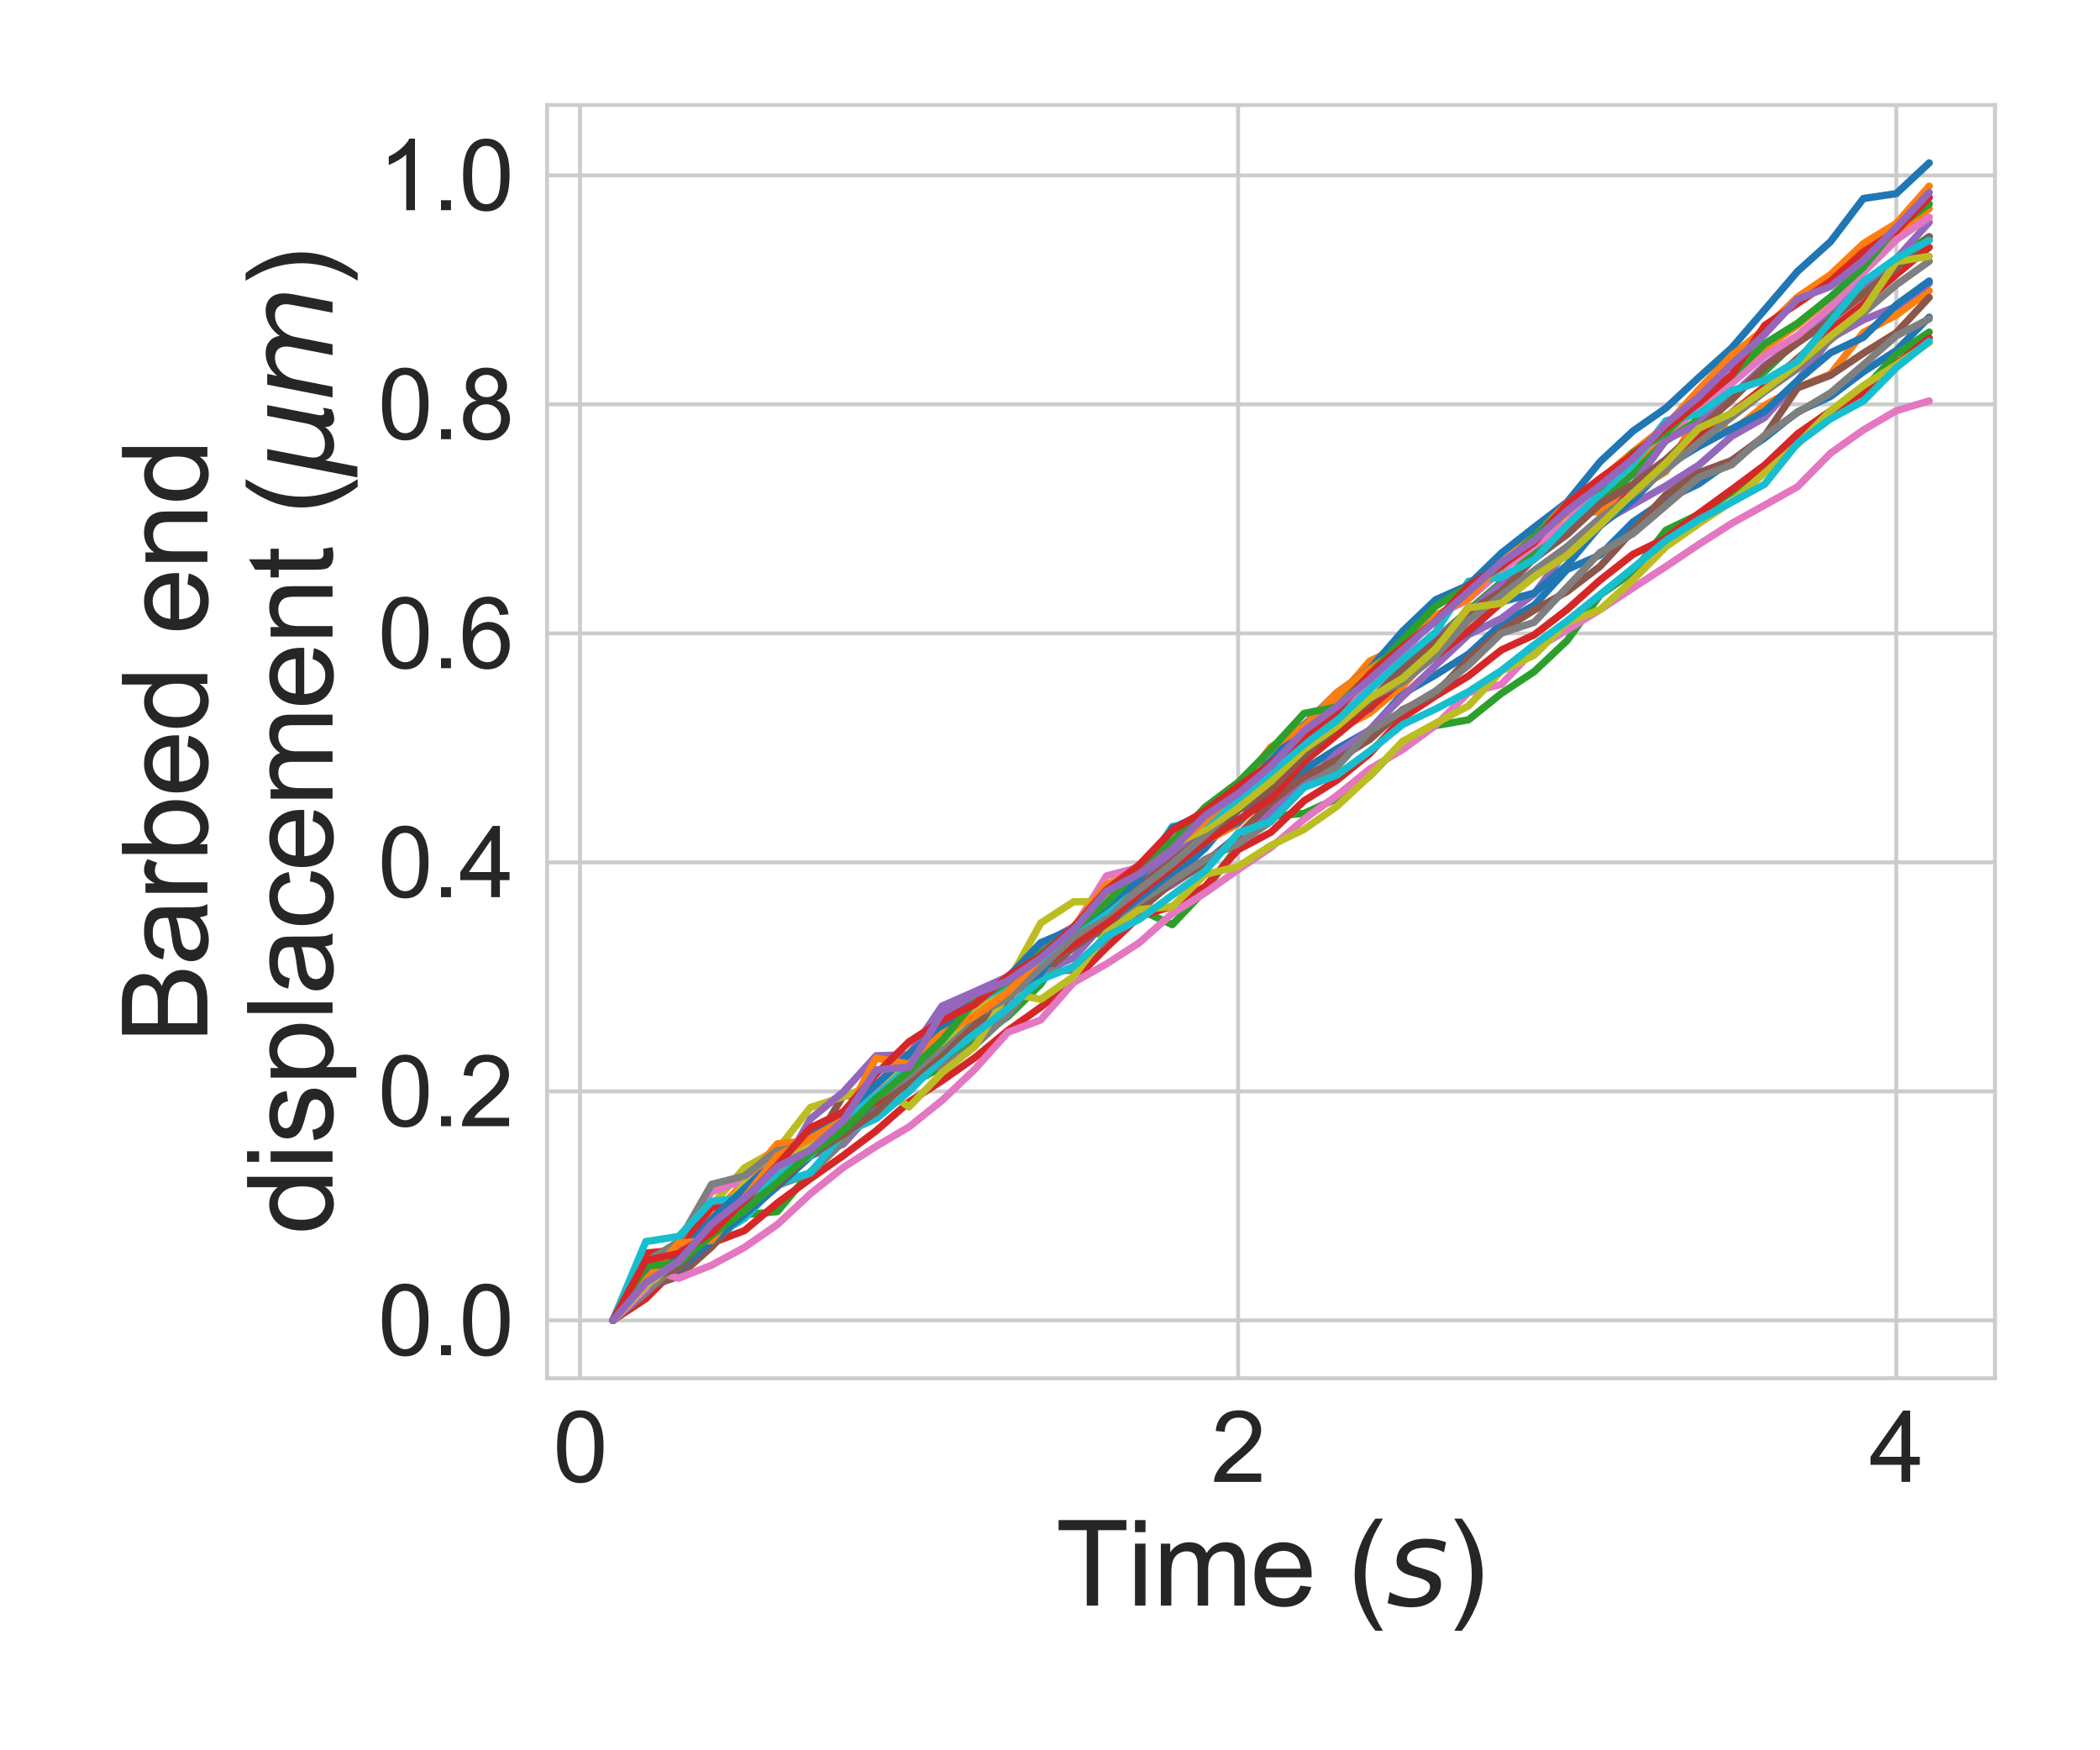 <?xml version="1.0" encoding="utf-8" standalone="no"?>
<!DOCTYPE svg PUBLIC "-//W3C//DTD SVG 1.1//EN"
  "http://www.w3.org/Graphics/SVG/1.1/DTD/svg11.dtd">
<svg xmlns:xlink="http://www.w3.org/1999/xlink" width="432pt" height="360pt" viewBox="0 0 432 360" xmlns="http://www.w3.org/2000/svg" version="1.1">
 <defs>
  <style type="text/css">*{stroke-linejoin: round; stroke-linecap: butt}</style>
 </defs>
 <g id="figure_1">
  <g id="patch_1">
   <path d="M 0 360 
L 432 360 
L 432 0 
L 0 0 
z
" style="fill: #ffffff"/>
  </g>
  <g id="axes_1">
   <g id="patch_2">
    <path d="M 112.538 283.48 
L 410.4 283.48 
L 410.4 21.6 
L 112.538 21.6 
z
" style="fill: #ffffff"/>
   </g>
   <g id="matplotlib.axis_1">
    <g id="xtick_1">
     <g id="line2d_1">
      <path d="M 119.308 283.48 
L 119.308 21.6 
" clip-path="url(#p06df401ff4)" style="fill: none; stroke: #cccccc; stroke-width: 0.8; stroke-linecap: round"/>
     </g>
     <g id="text_1">
      <!-- 0 -->
      <g style="fill: #262626" transform="translate(113.747 304.796) scale(0.2 -0.2)">
       <defs>
        <path id="ArialMT-30" d="M 266 2259 
Q 266 3072 433 3567 
Q 600 4063 929 4331 
Q 1259 4600 1759 4600 
Q 2128 4600 2406 4451 
Q 2684 4303 2865 4023 
Q 3047 3744 3150 3342 
Q 3253 2941 3253 2259 
Q 3253 1453 3087 958 
Q 2922 463 2592 192 
Q 2263 -78 1759 -78 
Q 1097 -78 719 397 
Q 266 969 266 2259 
z
M 844 2259 
Q 844 1131 1108 757 
Q 1372 384 1759 384 
Q 2147 384 2411 759 
Q 2675 1134 2675 2259 
Q 2675 3391 2411 3762 
Q 2147 4134 1753 4134 
Q 1366 4134 1134 3806 
Q 844 3388 844 2259 
z
" transform="scale(0.016)"/>
       </defs>
       <use xlink:href="#ArialMT-30"/>
      </g>
     </g>
    </g>
    <g id="xtick_2">
     <g id="line2d_2">
      <path d="M 254.699 283.48 
L 254.699 21.6 
" clip-path="url(#p06df401ff4)" style="fill: none; stroke: #cccccc; stroke-width: 0.8; stroke-linecap: round"/>
     </g>
     <g id="text_2">
      <!-- 2 -->
      <g style="fill: #262626" transform="translate(249.138 304.796) scale(0.2 -0.2)">
       <defs>
        <path id="ArialMT-32" d="M 3222 541 
L 3222 0 
L 194 0 
Q 188 203 259 391 
Q 375 700 629 1000 
Q 884 1300 1366 1694 
Q 2113 2306 2375 2664 
Q 2638 3022 2638 3341 
Q 2638 3675 2398 3904 
Q 2159 4134 1775 4134 
Q 1369 4134 1125 3890 
Q 881 3647 878 3216 
L 300 3275 
Q 359 3922 746 4261 
Q 1134 4600 1788 4600 
Q 2447 4600 2831 4234 
Q 3216 3869 3216 3328 
Q 3216 3053 3103 2787 
Q 2991 2522 2730 2228 
Q 2469 1934 1863 1422 
Q 1356 997 1212 845 
Q 1069 694 975 541 
L 3222 541 
z
" transform="scale(0.016)"/>
       </defs>
       <use xlink:href="#ArialMT-32"/>
      </g>
     </g>
    </g>
    <g id="xtick_3">
     <g id="line2d_3">
      <path d="M 390.091 283.48 
L 390.091 21.6 
" clip-path="url(#p06df401ff4)" style="fill: none; stroke: #cccccc; stroke-width: 0.8; stroke-linecap: round"/>
     </g>
     <g id="text_3">
      <!-- 4 -->
      <g style="fill: #262626" transform="translate(384.53 304.796) scale(0.2 -0.2)">
       <defs>
        <path id="ArialMT-34" d="M 2069 0 
L 2069 1097 
L 81 1097 
L 81 1613 
L 2172 4581 
L 2631 4581 
L 2631 1613 
L 3250 1613 
L 3250 1097 
L 2631 1097 
L 2631 0 
L 2069 0 
z
M 2069 1613 
L 2069 3678 
L 634 1613 
L 2069 1613 
z
" transform="scale(0.016)"/>
       </defs>
       <use xlink:href="#ArialMT-34"/>
      </g>
     </g>
    </g>
    <g id="text_4">
     <!-- Time ($s$) -->
     <g style="fill: #262626" transform="translate(217.189 330.291) scale(0.24 -0.24)">
      <defs>
       <path id="ArialMT-54" d="M 1659 0 
L 1659 4041 
L 150 4041 
L 150 4581 
L 3781 4581 
L 3781 4041 
L 2266 4041 
L 2266 0 
L 1659 0 
z
" transform="scale(0.016)"/>
       <path id="ArialMT-69" d="M 425 3934 
L 425 4581 
L 988 4581 
L 988 3934 
L 425 3934 
z
M 425 0 
L 425 3319 
L 988 3319 
L 988 0 
L 425 0 
z
" transform="scale(0.016)"/>
       <path id="ArialMT-6d" d="M 422 0 
L 422 3319 
L 925 3319 
L 925 2853 
Q 1081 3097 1340 3245 
Q 1600 3394 1931 3394 
Q 2300 3394 2536 3241 
Q 2772 3088 2869 2813 
Q 3263 3394 3894 3394 
Q 4388 3394 4653 3120 
Q 4919 2847 4919 2278 
L 4919 0 
L 4359 0 
L 4359 2091 
Q 4359 2428 4304 2576 
Q 4250 2725 4106 2815 
Q 3963 2906 3769 2906 
Q 3419 2906 3187 2673 
Q 2956 2441 2956 1928 
L 2956 0 
L 2394 0 
L 2394 2156 
Q 2394 2531 2256 2718 
Q 2119 2906 1806 2906 
Q 1569 2906 1367 2781 
Q 1166 2656 1075 2415 
Q 984 2175 984 1722 
L 984 0 
L 422 0 
z
" transform="scale(0.016)"/>
       <path id="ArialMT-65" d="M 2694 1069 
L 3275 997 
Q 3138 488 2766 206 
Q 2394 -75 1816 -75 
Q 1088 -75 661 373 
Q 234 822 234 1631 
Q 234 2469 665 2931 
Q 1097 3394 1784 3394 
Q 2450 3394 2872 2941 
Q 3294 2488 3294 1666 
Q 3294 1616 3291 1516 
L 816 1516 
Q 847 969 1125 678 
Q 1403 388 1819 388 
Q 2128 388 2347 550 
Q 2566 713 2694 1069 
z
M 847 1978 
L 2700 1978 
Q 2663 2397 2488 2606 
Q 2219 2931 1791 2931 
Q 1403 2931 1139 2672 
Q 875 2413 847 1978 
z
" transform="scale(0.016)"/>
       <path id="ArialMT-20" transform="scale(0.016)"/>
       <path id="ArialMT-28" d="M 1497 -1347 
Q 1031 -759 709 28 
Q 388 816 388 1659 
Q 388 2403 628 3084 
Q 909 3875 1497 4659 
L 1900 4659 
Q 1522 4009 1400 3731 
Q 1209 3300 1100 2831 
Q 966 2247 966 1656 
Q 966 153 1900 -1347 
L 1497 -1347 
z
" transform="scale(0.016)"/>
       <path id="DejaVuSans-Oblique-73" d="M 3200 3397 
L 3091 2853 
Q 2863 2978 2609 3040 
Q 2356 3103 2088 3103 
Q 1634 3103 1373 2948 
Q 1113 2794 1113 2528 
Q 1113 2219 1719 2053 
Q 1766 2041 1788 2034 
L 1972 1978 
Q 2547 1819 2739 1644 
Q 2931 1469 2931 1166 
Q 2931 609 2489 259 
Q 2047 -91 1331 -91 
Q 1053 -91 747 -37 
Q 441 16 72 128 
L 184 722 
Q 500 559 806 475 
Q 1113 391 1394 391 
Q 1816 391 2080 572 
Q 2344 753 2344 1031 
Q 2344 1331 1650 1516 
L 1591 1531 
L 1394 1581 
Q 956 1697 753 1886 
Q 550 2075 550 2369 
Q 550 2928 970 3256 
Q 1391 3584 2113 3584 
Q 2397 3584 2667 3537 
Q 2938 3491 3200 3397 
z
" transform="scale(0.016)"/>
       <path id="ArialMT-29" d="M 791 -1347 
L 388 -1347 
Q 1322 153 1322 1656 
Q 1322 2244 1188 2822 
Q 1081 3291 891 3722 
Q 769 4003 388 4659 
L 791 4659 
Q 1378 3875 1659 3084 
Q 1900 2403 1900 1659 
Q 1900 816 1576 28 
Q 1253 -759 791 -1347 
z
" transform="scale(0.016)"/>
      </defs>
      <use xlink:href="#ArialMT-54" transform="translate(0 0.203)"/>
      <use xlink:href="#ArialMT-69" transform="translate(61.084 0.203)"/>
      <use xlink:href="#ArialMT-6d" transform="translate(83.301 0.203)"/>
      <use xlink:href="#ArialMT-65" transform="translate(166.602 0.203)"/>
      <use xlink:href="#ArialMT-20" transform="translate(222.217 0.203)"/>
      <use xlink:href="#ArialMT-28" transform="translate(250 0.203)"/>
      <use xlink:href="#DejaVuSans-Oblique-73" transform="translate(283.301 0.203)"/>
      <use xlink:href="#ArialMT-29" transform="translate(335.4 0.203)"/>
     </g>
    </g>
   </g>
   <g id="matplotlib.axis_2">
    <g id="ytick_1">
     <g id="line2d_4">
      <path d="M 112.538 271.576 
L 410.4 271.576 
" clip-path="url(#p06df401ff4)" style="fill: none; stroke: #cccccc; stroke-width: 0.8; stroke-linecap: round"/>
     </g>
     <g id="text_5">
      <!-- 0.0 -->
      <g style="fill: #262626" transform="translate(77.738 278.734) scale(0.2 -0.2)">
       <defs>
        <path id="ArialMT-2e" d="M 581 0 
L 581 641 
L 1222 641 
L 1222 0 
L 581 0 
z
" transform="scale(0.016)"/>
       </defs>
       <use xlink:href="#ArialMT-30"/>
       <use xlink:href="#ArialMT-2e" x="55.615"/>
       <use xlink:href="#ArialMT-30" x="83.398"/>
      </g>
     </g>
    </g>
    <g id="ytick_2">
     <g id="line2d_5">
      <path d="M 112.538 224.476 
L 410.4 224.476 
" clip-path="url(#p06df401ff4)" style="fill: none; stroke: #cccccc; stroke-width: 0.8; stroke-linecap: round"/>
     </g>
     <g id="text_6">
      <!-- 0.2 -->
      <g style="fill: #262626" transform="translate(77.738 231.634) scale(0.2 -0.2)">
       <use xlink:href="#ArialMT-30"/>
       <use xlink:href="#ArialMT-2e" x="55.615"/>
       <use xlink:href="#ArialMT-32" x="83.398"/>
      </g>
     </g>
    </g>
    <g id="ytick_3">
     <g id="line2d_6">
      <path d="M 112.538 177.375 
L 410.4 177.375 
" clip-path="url(#p06df401ff4)" style="fill: none; stroke: #cccccc; stroke-width: 0.8; stroke-linecap: round"/>
     </g>
     <g id="text_7">
      <!-- 0.4 -->
      <g style="fill: #262626" transform="translate(77.738 184.533) scale(0.2 -0.2)">
       <use xlink:href="#ArialMT-30"/>
       <use xlink:href="#ArialMT-2e" x="55.615"/>
       <use xlink:href="#ArialMT-34" x="83.398"/>
      </g>
     </g>
    </g>
    <g id="ytick_4">
     <g id="line2d_7">
      <path d="M 112.538 130.275 
L 410.4 130.275 
" clip-path="url(#p06df401ff4)" style="fill: none; stroke: #cccccc; stroke-width: 0.8; stroke-linecap: round"/>
     </g>
     <g id="text_8">
      <!-- 0.6 -->
      <g style="fill: #262626" transform="translate(77.738 137.433) scale(0.2 -0.2)">
       <defs>
        <path id="ArialMT-36" d="M 3184 3459 
L 2625 3416 
Q 2550 3747 2413 3897 
Q 2184 4138 1850 4138 
Q 1581 4138 1378 3988 
Q 1113 3794 959 3422 
Q 806 3050 800 2363 
Q 1003 2672 1297 2822 
Q 1591 2972 1913 2972 
Q 2475 2972 2870 2558 
Q 3266 2144 3266 1488 
Q 3266 1056 3080 686 
Q 2894 316 2569 119 
Q 2244 -78 1831 -78 
Q 1128 -78 684 439 
Q 241 956 241 2144 
Q 241 3472 731 4075 
Q 1159 4600 1884 4600 
Q 2425 4600 2770 4297 
Q 3116 3994 3184 3459 
z
M 888 1484 
Q 888 1194 1011 928 
Q 1134 663 1356 523 
Q 1578 384 1822 384 
Q 2178 384 2434 671 
Q 2691 959 2691 1453 
Q 2691 1928 2437 2201 
Q 2184 2475 1800 2475 
Q 1419 2475 1153 2201 
Q 888 1928 888 1484 
z
" transform="scale(0.016)"/>
       </defs>
       <use xlink:href="#ArialMT-30"/>
       <use xlink:href="#ArialMT-2e" x="55.615"/>
       <use xlink:href="#ArialMT-36" x="83.398"/>
      </g>
     </g>
    </g>
    <g id="ytick_5">
     <g id="line2d_8">
      <path d="M 112.538 83.174 
L 410.4 83.174 
" clip-path="url(#p06df401ff4)" style="fill: none; stroke: #cccccc; stroke-width: 0.8; stroke-linecap: round"/>
     </g>
     <g id="text_9">
      <!-- 0.8 -->
      <g style="fill: #262626" transform="translate(77.738 90.332) scale(0.2 -0.2)">
       <defs>
        <path id="ArialMT-38" d="M 1131 2484 
Q 781 2613 612 2850 
Q 444 3088 444 3419 
Q 444 3919 803 4259 
Q 1163 4600 1759 4600 
Q 2359 4600 2725 4251 
Q 3091 3903 3091 3403 
Q 3091 3084 2923 2848 
Q 2756 2613 2416 2484 
Q 2838 2347 3058 2040 
Q 3278 1734 3278 1309 
Q 3278 722 2862 322 
Q 2447 -78 1769 -78 
Q 1091 -78 675 323 
Q 259 725 259 1325 
Q 259 1772 486 2073 
Q 713 2375 1131 2484 
z
M 1019 3438 
Q 1019 3113 1228 2906 
Q 1438 2700 1772 2700 
Q 2097 2700 2305 2904 
Q 2513 3109 2513 3406 
Q 2513 3716 2298 3927 
Q 2084 4138 1766 4138 
Q 1444 4138 1231 3931 
Q 1019 3725 1019 3438 
z
M 838 1322 
Q 838 1081 952 856 
Q 1066 631 1291 507 
Q 1516 384 1775 384 
Q 2178 384 2440 643 
Q 2703 903 2703 1303 
Q 2703 1709 2433 1975 
Q 2163 2241 1756 2241 
Q 1359 2241 1098 1978 
Q 838 1716 838 1322 
z
" transform="scale(0.016)"/>
       </defs>
       <use xlink:href="#ArialMT-30"/>
       <use xlink:href="#ArialMT-2e" x="55.615"/>
       <use xlink:href="#ArialMT-38" x="83.398"/>
      </g>
     </g>
    </g>
    <g id="ytick_6">
     <g id="line2d_9">
      <path d="M 112.538 36.074 
L 410.4 36.074 
" clip-path="url(#p06df401ff4)" style="fill: none; stroke: #cccccc; stroke-width: 0.8; stroke-linecap: round"/>
     </g>
     <g id="text_10">
      <!-- 1.0 -->
      <g style="fill: #262626" transform="translate(77.738 43.232) scale(0.2 -0.2)">
       <defs>
        <path id="ArialMT-31" d="M 2384 0 
L 1822 0 
L 1822 3584 
Q 1619 3391 1289 3197 
Q 959 3003 697 2906 
L 697 3450 
Q 1169 3672 1522 3987 
Q 1875 4303 2022 4600 
L 2384 4600 
L 2384 0 
z
" transform="scale(0.016)"/>
       </defs>
       <use xlink:href="#ArialMT-31"/>
       <use xlink:href="#ArialMT-2e" x="55.615"/>
       <use xlink:href="#ArialMT-30" x="83.398"/>
      </g>
     </g>
    </g>
    <g id="text_11">
     <!-- Barbed end -->
     <g style="fill: #262626" transform="translate(42.664 214.586) rotate(-90) scale(0.24 -0.24)">
      <defs>
       <path id="ArialMT-42" d="M 469 0 
L 469 4581 
L 2188 4581 
Q 2713 4581 3030 4442 
Q 3347 4303 3526 4014 
Q 3706 3725 3706 3409 
Q 3706 3116 3547 2856 
Q 3388 2597 3066 2438 
Q 3481 2316 3704 2022 
Q 3928 1728 3928 1328 
Q 3928 1006 3792 729 
Q 3656 453 3456 303 
Q 3256 153 2954 76 
Q 2653 0 2216 0 
L 469 0 
z
M 1075 2656 
L 2066 2656 
Q 2469 2656 2644 2709 
Q 2875 2778 2992 2937 
Q 3109 3097 3109 3338 
Q 3109 3566 3000 3739 
Q 2891 3913 2687 3977 
Q 2484 4041 1991 4041 
L 1075 4041 
L 1075 2656 
z
M 1075 541 
L 2216 541 
Q 2509 541 2628 563 
Q 2838 600 2978 687 
Q 3119 775 3209 942 
Q 3300 1109 3300 1328 
Q 3300 1584 3169 1773 
Q 3038 1963 2805 2039 
Q 2572 2116 2134 2116 
L 1075 2116 
L 1075 541 
z
" transform="scale(0.016)"/>
       <path id="ArialMT-61" d="M 2588 409 
Q 2275 144 1986 34 
Q 1697 -75 1366 -75 
Q 819 -75 525 192 
Q 231 459 231 875 
Q 231 1119 342 1320 
Q 453 1522 633 1644 
Q 813 1766 1038 1828 
Q 1203 1872 1538 1913 
Q 2219 1994 2541 2106 
Q 2544 2222 2544 2253 
Q 2544 2597 2384 2738 
Q 2169 2928 1744 2928 
Q 1347 2928 1158 2789 
Q 969 2650 878 2297 
L 328 2372 
Q 403 2725 575 2942 
Q 747 3159 1072 3276 
Q 1397 3394 1825 3394 
Q 2250 3394 2515 3294 
Q 2781 3194 2906 3042 
Q 3031 2891 3081 2659 
Q 3109 2516 3109 2141 
L 3109 1391 
Q 3109 606 3145 398 
Q 3181 191 3288 0 
L 2700 0 
Q 2613 175 2588 409 
z
M 2541 1666 
Q 2234 1541 1622 1453 
Q 1275 1403 1131 1340 
Q 988 1278 909 1158 
Q 831 1038 831 891 
Q 831 666 1001 516 
Q 1172 366 1500 366 
Q 1825 366 2078 508 
Q 2331 650 2450 897 
Q 2541 1088 2541 1459 
L 2541 1666 
z
" transform="scale(0.016)"/>
       <path id="ArialMT-72" d="M 416 0 
L 416 3319 
L 922 3319 
L 922 2816 
Q 1116 3169 1280 3281 
Q 1444 3394 1641 3394 
Q 1925 3394 2219 3213 
L 2025 2691 
Q 1819 2813 1613 2813 
Q 1428 2813 1281 2702 
Q 1134 2591 1072 2394 
Q 978 2094 978 1738 
L 978 0 
L 416 0 
z
" transform="scale(0.016)"/>
       <path id="ArialMT-62" d="M 941 0 
L 419 0 
L 419 4581 
L 981 4581 
L 981 2947 
Q 1338 3394 1891 3394 
Q 2197 3394 2470 3270 
Q 2744 3147 2920 2923 
Q 3097 2700 3197 2384 
Q 3297 2069 3297 1709 
Q 3297 856 2875 390 
Q 2453 -75 1863 -75 
Q 1275 -75 941 416 
L 941 0 
z
M 934 1684 
Q 934 1088 1097 822 
Q 1363 388 1816 388 
Q 2184 388 2453 708 
Q 2722 1028 2722 1663 
Q 2722 2313 2464 2622 
Q 2206 2931 1841 2931 
Q 1472 2931 1203 2611 
Q 934 2291 934 1684 
z
" transform="scale(0.016)"/>
       <path id="ArialMT-64" d="M 2575 0 
L 2575 419 
Q 2259 -75 1647 -75 
Q 1250 -75 917 144 
Q 584 363 401 755 
Q 219 1147 219 1656 
Q 219 2153 384 2558 
Q 550 2963 881 3178 
Q 1213 3394 1622 3394 
Q 1922 3394 2156 3267 
Q 2391 3141 2538 2938 
L 2538 4581 
L 3097 4581 
L 3097 0 
L 2575 0 
z
M 797 1656 
Q 797 1019 1065 703 
Q 1334 388 1700 388 
Q 2069 388 2326 689 
Q 2584 991 2584 1609 
Q 2584 2291 2321 2609 
Q 2059 2928 1675 2928 
Q 1300 2928 1048 2622 
Q 797 2316 797 1656 
z
" transform="scale(0.016)"/>
       <path id="ArialMT-6e" d="M 422 0 
L 422 3319 
L 928 3319 
L 928 2847 
Q 1294 3394 1984 3394 
Q 2284 3394 2536 3286 
Q 2788 3178 2913 3003 
Q 3038 2828 3088 2588 
Q 3119 2431 3119 2041 
L 3119 0 
L 2556 0 
L 2556 2019 
Q 2556 2363 2490 2533 
Q 2425 2703 2258 2804 
Q 2091 2906 1866 2906 
Q 1506 2906 1245 2678 
Q 984 2450 984 1813 
L 984 0 
L 422 0 
z
" transform="scale(0.016)"/>
      </defs>
      <use xlink:href="#ArialMT-42"/>
      <use xlink:href="#ArialMT-61" x="66.699"/>
      <use xlink:href="#ArialMT-72" x="122.314"/>
      <use xlink:href="#ArialMT-62" x="155.615"/>
      <use xlink:href="#ArialMT-65" x="211.23"/>
      <use xlink:href="#ArialMT-64" x="266.846"/>
      <use xlink:href="#ArialMT-20" x="322.461"/>
      <use xlink:href="#ArialMT-65" x="350.244"/>
      <use xlink:href="#ArialMT-6e" x="405.859"/>
      <use xlink:href="#ArialMT-64" x="461.475"/>
     </g>
     <!-- displacement ($\mu m$) -->
     <g style="fill: #262626" transform="translate(68.458 253.94) rotate(-90) scale(0.24 -0.24)">
      <defs>
       <path id="ArialMT-73" d="M 197 991 
L 753 1078 
Q 800 744 1014 566 
Q 1228 388 1613 388 
Q 2000 388 2187 545 
Q 2375 703 2375 916 
Q 2375 1106 2209 1216 
Q 2094 1291 1634 1406 
Q 1016 1563 777 1677 
Q 538 1791 414 1992 
Q 291 2194 291 2438 
Q 291 2659 392 2848 
Q 494 3038 669 3163 
Q 800 3259 1026 3326 
Q 1253 3394 1513 3394 
Q 1903 3394 2198 3281 
Q 2494 3169 2634 2976 
Q 2775 2784 2828 2463 
L 2278 2388 
Q 2241 2644 2061 2787 
Q 1881 2931 1553 2931 
Q 1166 2931 1000 2803 
Q 834 2675 834 2503 
Q 834 2394 903 2306 
Q 972 2216 1119 2156 
Q 1203 2125 1616 2013 
Q 2213 1853 2448 1751 
Q 2684 1650 2818 1456 
Q 2953 1263 2953 975 
Q 2953 694 2789 445 
Q 2625 197 2315 61 
Q 2006 -75 1616 -75 
Q 969 -75 630 194 
Q 291 463 197 991 
z
" transform="scale(0.016)"/>
       <path id="ArialMT-70" d="M 422 -1272 
L 422 3319 
L 934 3319 
L 934 2888 
Q 1116 3141 1344 3267 
Q 1572 3394 1897 3394 
Q 2322 3394 2647 3175 
Q 2972 2956 3137 2557 
Q 3303 2159 3303 1684 
Q 3303 1175 3120 767 
Q 2938 359 2589 142 
Q 2241 -75 1856 -75 
Q 1575 -75 1351 44 
Q 1128 163 984 344 
L 984 -1272 
L 422 -1272 
z
M 931 1641 
Q 931 1000 1190 694 
Q 1450 388 1819 388 
Q 2194 388 2461 705 
Q 2728 1022 2728 1688 
Q 2728 2322 2467 2637 
Q 2206 2953 1844 2953 
Q 1484 2953 1207 2617 
Q 931 2281 931 1641 
z
" transform="scale(0.016)"/>
       <path id="ArialMT-6c" d="M 409 0 
L 409 4581 
L 972 4581 
L 972 0 
L 409 0 
z
" transform="scale(0.016)"/>
       <path id="ArialMT-63" d="M 2588 1216 
L 3141 1144 
Q 3050 572 2676 248 
Q 2303 -75 1759 -75 
Q 1078 -75 664 370 
Q 250 816 250 1647 
Q 250 2184 428 2587 
Q 606 2991 970 3192 
Q 1334 3394 1763 3394 
Q 2303 3394 2647 3120 
Q 2991 2847 3088 2344 
L 2541 2259 
Q 2463 2594 2264 2762 
Q 2066 2931 1784 2931 
Q 1359 2931 1093 2626 
Q 828 2322 828 1663 
Q 828 994 1084 691 
Q 1341 388 1753 388 
Q 2084 388 2306 591 
Q 2528 794 2588 1216 
z
" transform="scale(0.016)"/>
       <path id="ArialMT-74" d="M 1650 503 
L 1731 6 
Q 1494 -44 1306 -44 
Q 1000 -44 831 53 
Q 663 150 594 308 
Q 525 466 525 972 
L 525 2881 
L 113 2881 
L 113 3319 
L 525 3319 
L 525 4141 
L 1084 4478 
L 1084 3319 
L 1650 3319 
L 1650 2881 
L 1084 2881 
L 1084 941 
Q 1084 700 1114 631 
Q 1144 563 1211 522 
Q 1278 481 1403 481 
Q 1497 481 1650 503 
z
" transform="scale(0.016)"/>
       <path id="DejaVuSans-Oblique-3bc" d="M -84 -1331 
L 856 3500 
L 1434 3500 
L 1009 1322 
Q 997 1256 987 1175 
Q 978 1094 978 1013 
Q 978 722 1161 565 
Q 1344 409 1684 409 
Q 2147 409 2431 671 
Q 2716 934 2816 1459 
L 3213 3500 
L 3788 3500 
L 3266 809 
Q 3253 750 3248 706 
Q 3244 663 3244 628 
Q 3244 531 3283 486 
Q 3322 441 3406 441 
Q 3438 441 3492 456 
Q 3547 472 3647 513 
L 3559 50 
Q 3422 -19 3297 -55 
Q 3172 -91 3053 -91 
Q 2847 -91 2730 40 
Q 2613 172 2613 403 
Q 2438 153 2195 31 
Q 1953 -91 1625 -91 
Q 1334 -91 1117 43 
Q 900 178 831 397 
L 494 -1331 
L -84 -1331 
z
" transform="scale(0.016)"/>
       <path id="DejaVuSans-Oblique-6d" d="M 5747 2113 
L 5338 0 
L 4763 0 
L 5166 2094 
Q 5191 2228 5203 2325 
Q 5216 2422 5216 2491 
Q 5216 2772 5059 2928 
Q 4903 3084 4622 3084 
Q 4203 3084 3875 2770 
Q 3547 2456 3450 1953 
L 3066 0 
L 2491 0 
L 2900 2094 
Q 2925 2209 2937 2307 
Q 2950 2406 2950 2484 
Q 2950 2769 2794 2926 
Q 2638 3084 2363 3084 
Q 1938 3084 1609 2770 
Q 1281 2456 1184 1953 
L 800 0 
L 225 0 
L 909 3500 
L 1484 3500 
L 1375 2956 
Q 1609 3263 1923 3423 
Q 2238 3584 2597 3584 
Q 2978 3584 3223 3384 
Q 3469 3184 3519 2828 
Q 3781 3197 4126 3390 
Q 4472 3584 4856 3584 
Q 5306 3584 5551 3325 
Q 5797 3066 5797 2591 
Q 5797 2488 5784 2364 
Q 5772 2241 5747 2113 
z
" transform="scale(0.016)"/>
      </defs>
      <use xlink:href="#ArialMT-64" transform="translate(0 0.203)"/>
      <use xlink:href="#ArialMT-69" transform="translate(55.615 0.203)"/>
      <use xlink:href="#ArialMT-73" transform="translate(77.832 0.203)"/>
      <use xlink:href="#ArialMT-70" transform="translate(127.832 0.203)"/>
      <use xlink:href="#ArialMT-6c" transform="translate(183.447 0.203)"/>
      <use xlink:href="#ArialMT-61" transform="translate(205.664 0.203)"/>
      <use xlink:href="#ArialMT-63" transform="translate(261.279 0.203)"/>
      <use xlink:href="#ArialMT-65" transform="translate(311.279 0.203)"/>
      <use xlink:href="#ArialMT-6d" transform="translate(366.895 0.203)"/>
      <use xlink:href="#ArialMT-65" transform="translate(450.195 0.203)"/>
      <use xlink:href="#ArialMT-6e" transform="translate(505.811 0.203)"/>
      <use xlink:href="#ArialMT-74" transform="translate(561.426 0.203)"/>
      <use xlink:href="#ArialMT-20" transform="translate(589.209 0.203)"/>
      <use xlink:href="#ArialMT-28" transform="translate(616.992 0.203)"/>
      <use xlink:href="#DejaVuSans-Oblique-3bc" transform="translate(650.293 0.203)"/>
      <use xlink:href="#DejaVuSans-Oblique-6d" transform="translate(713.916 0.203)"/>
      <use xlink:href="#ArialMT-29" transform="translate(811.328 0.203)"/>
     </g>
    </g>
   </g>
   <g id="line2d_10">
    <path d="M 126.077 271.576 
L 132.847 265.872 
L 139.616 258.705 
L 146.386 253.723 
L 153.156 250.191 
L 159.925 242.087 
L 166.695 237.285 
L 173.464 232.014 
L 180.234 223.494 
L 187.004 220.804 
L 193.773 215.231 
L 200.543 209.804 
L 207.312 201.503 
L 214.082 199.853 
L 220.851 194.33 
L 227.621 189.037 
L 234.391 187.605 
L 241.16 180.56 
L 247.93 174.439 
L 254.699 166.566 
L 261.469 163.125 
L 268.239 158.29 
L 275.008 154.034 
L 281.778 150.183 
L 288.547 142.713 
L 295.317 138.809 
L 302.087 134.553 
L 308.856 128.307 
L 315.626 124.468 
L 322.395 117.108 
L 329.165 114.156 
L 335.935 107.356 
L 342.704 102.781 
L 349.474 99.504 
L 356.243 94.716 
L 363.013 90.082 
L 369.782 84.71 
L 376.552 81.548 
L 383.322 76.469 
L 390.091 72.098 
L 396.861 65.241 
" clip-path="url(#p06df401ff4)" style="fill: none; stroke: #1f77b4; stroke-width: 1.5; stroke-linecap: round"/>
   </g>
   <g id="line2d_11">
    <path d="M 126.077 271.576 
L 132.847 262.872 
L 139.616 259.368 
L 146.386 253.835 
L 153.156 248.447 
L 159.925 240.68 
L 166.695 234.023 
L 173.464 231.095 
L 180.234 223.572 
L 187.004 216.567 
L 193.773 210.135 
L 200.543 207.882 
L 207.312 201.91 
L 214.082 197.492 
L 220.851 191.128 
L 227.621 186.621 
L 234.391 180.384 
L 241.16 176.137 
L 247.93 173.089 
L 254.699 169.443 
L 261.469 162.911 
L 268.239 154.385 
L 275.008 150.244 
L 281.778 146.641 
L 288.547 141.052 
L 295.317 133.874 
L 302.087 124.827 
L 308.856 123.585 
L 315.626 111.816 
L 322.395 105.384 
L 329.165 105.298 
L 335.935 101.064 
L 342.704 96.985 
L 349.474 85.11 
L 356.243 88.849 
L 363.013 83.362 
L 369.782 79.702 
L 376.552 76.965 
L 383.322 68.368 
L 390.091 64.799 
L 396.861 59.827 
" clip-path="url(#p06df401ff4)" style="fill: none; stroke: #ff7f0e; stroke-width: 1.5; stroke-linecap: round"/>
   </g>
   <g id="line2d_12">
    <path d="M 126.077 271.576 
L 132.847 262.115 
L 139.616 261.955 
L 146.386 255.47 
L 153.156 249.856 
L 159.925 249.199 
L 166.695 241.083 
L 173.464 234.136 
L 180.234 228.584 
L 187.004 223.137 
L 193.773 219.445 
L 200.543 213.801 
L 207.312 209.102 
L 214.082 202.45 
L 220.851 192.431 
L 227.621 191.869 
L 234.391 187.101 
L 241.16 190.183 
L 247.93 183.051 
L 254.699 174.037 
L 261.469 167.902 
L 268.239 167.299 
L 275.008 164.253 
L 281.778 159.648 
L 288.547 152.547 
L 295.317 149.242 
L 302.087 148.054 
L 308.856 142.619 
L 315.626 138.122 
L 322.395 131.731 
L 329.165 122.382 
L 335.935 117.663 
L 342.704 109.059 
L 349.474 105.798 
L 356.243 101.22 
L 363.013 96.302 
L 369.782 90.984 
L 376.552 84.913 
L 383.322 80.108 
L 390.091 72.891 
L 396.861 68.297 
" clip-path="url(#p06df401ff4)" style="fill: none; stroke: #2ca02c; stroke-width: 1.5; stroke-linecap: round"/>
   </g>
   <g id="line2d_13">
    <path d="M 126.077 271.576 
L 132.847 267.112 
L 139.616 260.325 
L 146.386 255.678 
L 153.156 253.115 
L 159.925 247.414 
L 166.695 242.444 
L 173.464 237.691 
L 180.234 232.591 
L 187.004 226.655 
L 193.773 222.281 
L 200.543 217.544 
L 207.312 211.976 
L 214.082 207.176 
L 220.851 201.707 
L 227.621 194.875 
L 234.391 188.495 
L 241.16 186.396 
L 247.93 182.328 
L 254.699 174.762 
L 261.469 171.168 
L 268.239 164.732 
L 275.008 160.487 
L 281.778 155.003 
L 288.547 147.607 
L 295.317 143.144 
L 302.087 139.035 
L 308.856 133.689 
L 315.626 130.558 
L 322.395 125.346 
L 329.165 119.308 
L 335.935 114.006 
L 342.704 110.7 
L 349.474 105.609 
L 356.243 100.703 
L 363.013 95.674 
L 369.782 89.242 
L 376.552 84.533 
L 383.322 80.747 
L 390.091 74.908 
L 396.861 69.505 
" clip-path="url(#p06df401ff4)" style="fill: none; stroke: #d62728; stroke-width: 1.5; stroke-linecap: round"/>
   </g>
   <g id="line2d_14">
    <path d="M 126.077 271.576 
L 132.847 263.361 
L 139.616 259.277 
L 146.386 252.24 
L 153.156 248.926 
L 159.925 243.742 
L 166.695 237.69 
L 173.464 235.338 
L 180.234 227.821 
L 187.004 223.167 
L 193.773 216.061 
L 200.543 208.857 
L 207.312 205.004 
L 214.082 200.003 
L 220.851 196.996 
L 227.621 189.328 
L 234.391 185.493 
L 241.16 181.977 
L 247.93 177.324 
L 254.699 171.765 
L 261.469 166.815 
L 268.239 161.586 
L 275.008 154.943 
L 281.778 150.116 
L 288.547 143.253 
L 295.317 136.882 
L 302.087 130.541 
L 308.856 127.208 
L 315.626 122.124 
L 322.395 112.996 
L 329.165 107.565 
L 335.935 103.752 
L 342.704 99.935 
L 349.474 95.656 
L 356.243 89.725 
L 363.013 85.873 
L 369.782 78.326 
L 376.552 69.611 
L 383.322 65.778 
L 390.091 63.075 
L 396.861 58.265 
" clip-path="url(#p06df401ff4)" style="fill: none; stroke: #9467bd; stroke-width: 1.5; stroke-linecap: round"/>
   </g>
   <g id="line2d_15">
    <path d="M 126.077 271.576 
L 132.847 264.876 
L 139.616 262.51 
L 146.386 256.471 
L 153.156 249.37 
L 159.925 242.725 
L 166.695 236.628 
L 173.464 225.359 
L 180.234 225.432 
L 187.004 223.447 
L 193.773 218.182 
L 200.543 211.939 
L 207.312 205.428 
L 214.082 200.42 
L 220.851 194.848 
L 227.621 190.327 
L 234.391 187.17 
L 241.16 181.531 
L 247.93 177.722 
L 254.699 171.847 
L 261.469 165.047 
L 268.239 159.749 
L 275.008 156.305 
L 281.778 152.088 
L 288.547 145.962 
L 295.317 142.708 
L 302.087 135.474 
L 308.856 129.743 
L 315.626 125.466 
L 322.395 121.649 
L 329.165 116.483 
L 335.935 109.112 
L 342.704 101.75 
L 349.474 97.226 
L 356.243 94.712 
L 363.013 89.708 
L 369.782 79.781 
L 376.552 77.191 
L 383.322 72.648 
L 390.091 68.447 
L 396.861 61.164 
" clip-path="url(#p06df401ff4)" style="fill: none; stroke: #8c564b; stroke-width: 1.5; stroke-linecap: round"/>
   </g>
   <g id="line2d_16">
    <path d="M 126.077 271.576 
L 132.847 260.848 
L 139.616 262.909 
L 146.386 260.222 
L 153.156 256.555 
L 159.925 251.853 
L 166.695 245.552 
L 173.464 240.138 
L 180.234 235.777 
L 187.004 231.777 
L 193.773 226.353 
L 200.543 219.925 
L 207.312 212.339 
L 214.082 209.785 
L 220.851 202.079 
L 227.621 198.258 
L 234.391 193.884 
L 241.16 187.872 
L 247.93 183.626 
L 254.699 178.876 
L 261.469 174.289 
L 268.239 168.509 
L 275.008 163.649 
L 281.778 158.165 
L 288.547 154.171 
L 295.317 149.219 
L 302.087 142.459 
L 308.856 140.759 
L 315.626 133.603 
L 322.395 129.577 
L 329.165 125.392 
L 335.935 120.925 
L 342.704 116.516 
L 349.474 111.984 
L 356.243 107.645 
L 363.013 103.901 
L 369.782 100.112 
L 376.552 93.224 
L 383.322 88.434 
L 390.091 84.478 
L 396.861 82.468 
" clip-path="url(#p06df401ff4)" style="fill: none; stroke: #e377c2; stroke-width: 1.5; stroke-linecap: round"/>
   </g>
   <g id="line2d_17">
    <path d="M 126.077 271.576 
L 132.847 265.966 
L 139.616 259.452 
L 146.386 247.088 
L 153.156 250.24 
L 159.925 243.816 
L 166.695 241.312 
L 173.464 234.845 
L 180.234 225.426 
L 187.004 219.889 
L 193.773 219.512 
L 200.543 215.06 
L 207.312 208.727 
L 214.082 199.752 
L 220.851 199.574 
L 227.621 193.147 
L 234.391 185.412 
L 241.16 181.206 
L 247.93 176.751 
L 254.699 173.52 
L 261.469 168.953 
L 268.239 161.956 
L 275.008 157.757 
L 281.778 150.374 
L 288.547 146.181 
L 295.317 142.135 
L 302.087 136.819 
L 308.856 130.246 
L 315.626 127.983 
L 322.395 120.748 
L 329.165 113.61 
L 335.935 109.756 
L 342.704 103.993 
L 349.474 98.171 
L 356.243 95.582 
L 363.013 89.534 
L 369.782 84.875 
L 376.552 80.817 
L 383.322 75.023 
L 390.091 69.078 
L 396.861 65.594 
" clip-path="url(#p06df401ff4)" style="fill: none; stroke: #7f7f7f; stroke-width: 1.5; stroke-linecap: round"/>
   </g>
   <g id="line2d_18">
    <path d="M 126.077 271.576 
L 132.847 265.093 
L 139.616 257.94 
L 146.386 247.966 
L 153.156 240.185 
L 159.925 236.427 
L 166.695 227.796 
L 173.464 225.553 
L 180.234 222.924 
L 187.004 227.684 
L 193.773 220.628 
L 200.543 215.26 
L 207.312 204.204 
L 214.082 205.556 
L 220.851 200.848 
L 227.621 191.865 
L 234.391 187.068 
L 241.16 186.484 
L 247.93 179.854 
L 254.699 178.211 
L 261.469 173.885 
L 268.239 170.598 
L 275.008 165.859 
L 281.778 159.589 
L 288.547 152.482 
L 295.317 148.759 
L 302.087 145.199 
L 308.856 137.999 
L 315.626 134.746 
L 322.395 128.002 
L 329.165 125.384 
L 335.935 119.273 
L 342.704 112.457 
L 349.474 107.705 
L 356.243 103.167 
L 363.013 97.272 
L 369.782 91.381 
L 376.552 84.482 
L 383.322 79.294 
L 390.091 75.042 
L 396.861 70.443 
" clip-path="url(#p06df401ff4)" style="fill: none; stroke: #bcbd22; stroke-width: 1.5; stroke-linecap: round"/>
   </g>
   <g id="line2d_19">
    <path d="M 126.077 271.576 
L 132.847 261.909 
L 139.616 260.82 
L 146.386 254.698 
L 153.156 250.612 
L 159.925 243.4 
L 166.695 241.215 
L 173.464 233.06 
L 180.234 230.124 
L 187.004 224.489 
L 193.773 217.766 
L 200.543 212.623 
L 207.312 207.44 
L 214.082 201.479 
L 220.851 198.791 
L 227.621 192.568 
L 234.391 189.063 
L 241.16 184.137 
L 247.93 179.124 
L 254.699 171.332 
L 261.469 168.85 
L 268.239 161.96 
L 275.008 159.417 
L 281.778 154.484 
L 288.547 149.02 
L 295.317 145.829 
L 302.087 142.271 
L 308.856 137.916 
L 315.626 132.614 
L 322.395 127.704 
L 329.165 122.271 
L 335.935 116.826 
L 342.704 111.142 
L 349.474 106.881 
L 356.243 103.297 
L 363.013 99.594 
L 369.782 91.172 
L 376.552 86.148 
L 383.322 82.485 
L 390.091 75.63 
L 396.861 70.202 
" clip-path="url(#p06df401ff4)" style="fill: none; stroke: #17becf; stroke-width: 1.5; stroke-linecap: round"/>
   </g>
   <g id="line2d_20">
    <path d="M 126.077 271.576 
L 132.847 261.121 
L 139.616 261.142 
L 146.386 255.243 
L 153.156 249.778 
L 159.925 244.044 
L 166.695 237.842 
L 173.464 232.673 
L 180.234 226.343 
L 187.004 221.539 
L 193.773 209.692 
L 200.543 205.929 
L 207.312 203.942 
L 214.082 200.202 
L 220.851 190.548 
L 227.621 189.751 
L 234.391 184.654 
L 241.16 179.403 
L 247.93 172.091 
L 254.699 169.132 
L 261.469 162.127 
L 268.239 156.514 
L 275.008 148.527 
L 281.778 145.769 
L 288.547 138.198 
L 295.317 133.82 
L 302.087 130.018 
L 308.856 123.8 
L 315.626 121.981 
L 322.395 116.183 
L 329.165 108.129 
L 335.935 102.863 
L 342.704 95.891 
L 349.474 91.818 
L 356.243 88.209 
L 363.013 84.625 
L 369.782 78.282 
L 376.552 72.566 
L 383.322 69.37 
L 390.091 62.7 
L 396.861 57.797 
" clip-path="url(#p06df401ff4)" style="fill: none; stroke: #1f77b4; stroke-width: 1.5; stroke-linecap: round"/>
   </g>
   <g id="line2d_21">
    <path d="M 126.077 271.576 
L 132.847 260.752 
L 139.616 259.698 
L 146.386 250.132 
L 153.156 243.205 
L 159.925 235.241 
L 166.695 234.608 
L 173.464 228.623 
L 180.234 223.303 
L 187.004 217.575 
L 193.773 212.333 
L 200.543 206.781 
L 207.312 201.954 
L 214.082 196.554 
L 220.851 190.587 
L 227.621 183.608 
L 234.391 178.413 
L 241.16 172.887 
L 247.93 167.15 
L 254.699 161.572 
L 261.469 154.242 
L 268.239 149.089 
L 275.008 143.818 
L 281.778 135.966 
L 288.547 132.736 
L 295.317 126.908 
L 302.087 122.548 
L 308.856 115.99 
L 315.626 109.869 
L 322.395 104.224 
L 329.165 100.077 
L 335.935 95.315 
L 342.704 89.828 
L 349.474 83.655 
L 356.243 78.622 
L 363.013 71.536 
L 369.782 66.892 
L 376.552 61.252 
L 383.322 54.762 
L 390.091 47.985 
L 396.861 42.908 
" clip-path="url(#p06df401ff4)" style="fill: none; stroke: #ff7f0e; stroke-width: 1.5; stroke-linecap: round"/>
   </g>
   <g id="line2d_22">
    <path d="M 126.077 271.576 
L 132.847 263.961 
L 139.616 259.639 
L 146.386 252.765 
L 153.156 248.374 
L 159.925 238.441 
L 166.695 236.929 
L 173.464 232.072 
L 180.234 225.665 
L 187.004 218.131 
L 193.773 212.315 
L 200.543 207.614 
L 207.312 202.99 
L 214.082 197.872 
L 220.851 191.636 
L 227.621 186.535 
L 234.391 181.761 
L 241.16 176.217 
L 247.93 170.246 
L 254.699 165.859 
L 261.469 159.869 
L 268.239 154.247 
L 275.008 148.525 
L 281.778 141.837 
L 288.547 135.525 
L 295.317 131.41 
L 302.087 125.528 
L 308.856 119.74 
L 315.626 113.668 
L 322.395 109.153 
L 329.165 103.534 
L 335.935 97.426 
L 342.704 90.659 
L 349.474 86.268 
L 356.243 81.472 
L 363.013 76.412 
L 369.782 69.977 
L 376.552 64.415 
L 383.322 59.746 
L 390.091 53.219 
L 396.861 48.667 
" clip-path="url(#p06df401ff4)" style="fill: none; stroke: #2ca02c; stroke-width: 1.5; stroke-linecap: round"/>
   </g>
   <g id="line2d_23">
    <path d="M 126.077 271.576 
L 132.847 257.719 
L 139.616 257.109 
L 146.386 248.236 
L 153.156 248.058 
L 159.925 243.518 
L 166.695 237.335 
L 173.464 230.41 
L 180.234 226.572 
L 187.004 220.625 
L 193.773 215.629 
L 200.543 209.126 
L 207.312 203.291 
L 214.082 198.422 
L 220.851 194.166 
L 227.621 189.878 
L 234.391 183.698 
L 241.16 178.409 
L 247.93 173.125 
L 254.699 168.642 
L 261.469 164.251 
L 268.239 156.718 
L 275.008 151.158 
L 281.778 145.521 
L 288.547 139.844 
L 295.317 134.918 
L 302.087 129.746 
L 308.856 123.903 
L 315.626 118.392 
L 322.395 113.197 
L 329.165 108.101 
L 335.935 100.478 
L 342.704 95.514 
L 349.474 89.536 
L 356.243 84.869 
L 363.013 79.516 
L 369.782 73.763 
L 376.552 67.822 
L 383.322 62.481 
L 390.091 56.457 
L 396.861 50.865 
" clip-path="url(#p06df401ff4)" style="fill: none; stroke: #d62728; stroke-width: 1.5; stroke-linecap: round"/>
   </g>
   <g id="line2d_24">
    <path d="M 126.077 271.576 
L 132.847 265.437 
L 139.616 256.366 
L 146.386 253.738 
L 153.156 246.569 
L 159.925 242.147 
L 166.695 230.164 
L 173.464 224.605 
L 180.234 217.148 
L 187.004 216.949 
L 193.773 206.929 
L 200.543 203.948 
L 207.312 200.883 
L 214.082 194.381 
L 220.851 190.618 
L 227.621 187.299 
L 234.391 182.351 
L 241.16 175.85 
L 247.93 170.607 
L 254.699 162.559 
L 261.469 157.658 
L 268.239 150.98 
L 275.008 146.945 
L 281.778 140.594 
L 288.547 135.147 
L 295.317 131.476 
L 302.087 125.988 
L 308.856 120.094 
L 315.626 114.958 
L 322.395 109.869 
L 329.165 103.543 
L 335.935 99.792 
L 342.704 90.522 
L 349.474 87.09 
L 356.243 81.417 
L 363.013 75.153 
L 369.782 70.212 
L 376.552 63.323 
L 383.322 58.523 
L 390.091 53.199 
L 396.861 45.716 
" clip-path="url(#p06df401ff4)" style="fill: none; stroke: #9467bd; stroke-width: 1.5; stroke-linecap: round"/>
   </g>
   <g id="line2d_25">
    <path d="M 126.077 271.576 
L 132.847 262.919 
L 139.616 260.859 
L 146.386 253.337 
L 153.156 246.981 
L 159.925 243.024 
L 166.695 237.654 
L 173.464 233.377 
L 180.234 228.693 
L 187.004 221.991 
L 193.773 216.596 
L 200.543 210.285 
L 207.312 202.254 
L 214.082 197.711 
L 220.851 192.467 
L 227.621 187.111 
L 234.391 182.238 
L 241.16 177.13 
L 247.93 171.661 
L 254.699 166.633 
L 261.469 162.36 
L 268.239 155.521 
L 275.008 149.356 
L 281.778 144.26 
L 288.547 137.333 
L 295.317 132.125 
L 302.087 125.928 
L 308.856 121.633 
L 315.626 114.811 
L 322.395 109.908 
L 329.165 103.622 
L 335.935 99.587 
L 342.704 94.483 
L 349.474 88.286 
L 356.243 82.221 
L 363.013 75.468 
L 369.782 70.52 
L 376.552 65.858 
L 383.322 60.517 
L 390.091 55.187 
L 396.861 48.77 
" clip-path="url(#p06df401ff4)" style="fill: none; stroke: #8c564b; stroke-width: 1.5; stroke-linecap: round"/>
   </g>
   <g id="line2d_26">
    <path d="M 126.077 271.576 
L 132.847 264.949 
L 139.616 255.023 
L 146.386 245.136 
L 153.156 242.696 
L 159.925 241.794 
L 166.695 235.258 
L 173.464 230.29 
L 180.234 223.643 
L 187.004 218.506 
L 193.773 213.168 
L 200.543 208.564 
L 207.312 204.194 
L 214.082 197.053 
L 220.851 191.04 
L 227.621 180.156 
L 234.391 178.376 
L 241.16 172.112 
L 247.93 168.05 
L 254.699 162.844 
L 261.469 157.216 
L 268.239 150.654 
L 275.008 147.835 
L 281.778 141.148 
L 288.547 134.475 
L 295.317 126.739 
L 302.087 123.255 
L 308.856 117.321 
L 315.626 112.199 
L 322.395 107.588 
L 329.165 99.639 
L 335.935 93.995 
L 342.704 88.957 
L 349.474 84.184 
L 356.243 78.813 
L 363.013 73.148 
L 369.782 68.984 
L 376.552 63.175 
L 383.322 56.069 
L 390.091 49.329 
L 396.861 44.694 
" clip-path="url(#p06df401ff4)" style="fill: none; stroke: #e377c2; stroke-width: 1.5; stroke-linecap: round"/>
   </g>
   <g id="line2d_27">
    <path d="M 126.077 271.576 
L 132.847 259.515 
L 139.616 255.405 
L 146.386 243.595 
L 153.156 241.863 
L 159.925 236.608 
L 166.695 235.728 
L 173.464 231.006 
L 180.234 225.928 
L 187.004 221.201 
L 193.773 215.352 
L 200.543 208.792 
L 207.312 205.35 
L 214.082 199.008 
L 220.851 192.719 
L 227.621 188.168 
L 234.391 182.927 
L 241.16 177.669 
L 247.93 171.748 
L 254.699 165.47 
L 261.469 157.009 
L 268.239 152.781 
L 275.008 146.827 
L 281.778 143.577 
L 288.547 140.326 
L 295.317 134.905 
L 302.087 127.63 
L 308.856 122.435 
L 315.626 117.341 
L 322.395 112.423 
L 329.165 106.557 
L 335.935 101.704 
L 342.704 96.589 
L 349.474 91.02 
L 356.243 85.786 
L 363.013 80.575 
L 369.782 75.804 
L 376.552 69.909 
L 383.322 64.358 
L 390.091 58.585 
L 396.861 53.744 
" clip-path="url(#p06df401ff4)" style="fill: none; stroke: #7f7f7f; stroke-width: 1.5; stroke-linecap: round"/>
   </g>
   <g id="line2d_28">
    <path d="M 126.077 271.576 
L 132.847 264.425 
L 139.616 259.016 
L 146.386 252.016 
L 153.156 243.397 
L 159.925 240.658 
L 166.695 234.516 
L 173.464 229.263 
L 180.234 222.982 
L 187.004 217.99 
L 193.773 214.365 
L 200.543 208.11 
L 207.312 202.143 
L 214.082 189.87 
L 220.851 185.474 
L 227.621 185.444 
L 234.391 179.869 
L 241.16 173.719 
L 247.93 170.587 
L 254.699 166.166 
L 261.469 160.701 
L 268.239 154.168 
L 275.008 149.426 
L 281.778 143.578 
L 288.547 139.496 
L 295.317 133.471 
L 302.087 125 
L 308.856 124.104 
L 315.626 118.583 
L 322.395 114.2 
L 329.165 107.962 
L 335.935 101.45 
L 342.704 95.212 
L 349.474 88.073 
L 356.243 84.973 
L 363.013 80.192 
L 369.782 74.925 
L 376.552 69.117 
L 383.322 63.821 
L 390.091 53.816 
L 396.861 52.716 
" clip-path="url(#p06df401ff4)" style="fill: none; stroke: #bcbd22; stroke-width: 1.5; stroke-linecap: round"/>
   </g>
   <g id="line2d_29">
    <path d="M 126.077 271.576 
L 132.847 255.379 
L 139.616 254.303 
L 146.386 247.08 
L 153.156 246.363 
L 159.925 241.831 
L 166.695 237.714 
L 173.464 229.815 
L 180.234 225.289 
L 187.004 219.476 
L 193.773 214.093 
L 200.543 206.073 
L 207.312 202.566 
L 214.082 197.321 
L 220.851 191.143 
L 227.621 187.373 
L 234.391 180.14 
L 241.16 170.001 
L 247.93 169.296 
L 254.699 164.266 
L 261.469 158.848 
L 268.239 153.117 
L 275.008 148.192 
L 281.778 141.789 
L 288.547 135.725 
L 295.317 130.03 
L 302.087 119.562 
L 308.856 118.717 
L 315.626 115.063 
L 322.395 107.986 
L 329.165 101.611 
L 335.935 95.342 
L 342.704 86.523 
L 349.474 85.104 
L 356.243 80.337 
L 363.013 78.223 
L 369.782 74.231 
L 376.552 66.166 
L 383.322 57.893 
L 390.091 53.112 
L 396.861 49.432 
" clip-path="url(#p06df401ff4)" style="fill: none; stroke: #17becf; stroke-width: 1.5; stroke-linecap: round"/>
   </g>
   <g id="line2d_30">
    <path d="M 126.077 271.576 
L 132.847 261.493 
L 139.616 258.433 
L 146.386 250.817 
L 153.156 244.444 
L 159.925 238.336 
L 166.695 233.068 
L 173.464 228.958 
L 180.234 223.082 
L 187.004 216.827 
L 193.773 211.209 
L 200.543 206.108 
L 207.312 201.074 
L 214.082 193.892 
L 220.851 191.048 
L 227.621 186.228 
L 234.391 180.769 
L 241.16 170.344 
L 247.93 167.222 
L 254.699 162.367 
L 261.469 156.438 
L 268.239 149.176 
L 275.008 142.487 
L 281.778 137.62 
L 288.547 129.834 
L 295.317 123.363 
L 302.087 120.351 
L 308.856 113.763 
L 315.626 108.45 
L 322.395 103.267 
L 329.165 94.963 
L 335.935 88.656 
L 342.704 83.931 
L 349.474 77.631 
L 356.243 71.558 
L 363.013 63.713 
L 369.782 55.816 
L 376.552 49.719 
L 383.322 40.825 
L 390.091 39.827 
L 396.861 33.504 
" clip-path="url(#p06df401ff4)" style="fill: none; stroke: #1f77b4; stroke-width: 1.5; stroke-linecap: round"/>
   </g>
   <g id="line2d_31">
    <path d="M 126.077 271.576 
L 132.847 263.286 
L 139.616 255.665 
L 146.386 255.139 
L 153.156 246.392 
L 159.925 237.69 
L 166.695 234.18 
L 173.464 230.373 
L 180.234 217.63 
L 187.004 218.879 
L 193.773 212.642 
L 200.543 208.954 
L 207.312 204.041 
L 214.082 197.007 
L 220.851 190.727 
L 227.621 181.915 
L 234.391 179.271 
L 241.16 174.216 
L 247.93 168.877 
L 254.699 162.131 
L 261.469 153.609 
L 268.239 149.45 
L 275.008 142.482 
L 281.778 137.723 
L 288.547 132.782 
L 295.317 126.59 
L 302.087 123.061 
L 308.856 115.652 
L 315.626 110.448 
L 322.395 103.503 
L 329.165 98.683 
L 335.935 92.941 
L 342.704 87.598 
L 349.474 80.111 
L 356.243 73.124 
L 363.013 67.65 
L 369.782 61.098 
L 376.552 56.493 
L 383.322 50.099 
L 390.091 45.943 
L 396.861 38.294 
" clip-path="url(#p06df401ff4)" style="fill: none; stroke: #ff7f0e; stroke-width: 1.5; stroke-linecap: round"/>
   </g>
   <g id="line2d_32">
    <path d="M 126.077 271.576 
L 132.847 260.405 
L 139.616 259.791 
L 146.386 254.068 
L 153.156 249.014 
L 159.925 243.204 
L 166.695 237.209 
L 173.464 232.559 
L 180.234 225.902 
L 187.004 220.264 
L 193.773 214.002 
L 200.543 205.871 
L 207.312 201.937 
L 214.082 196.078 
L 220.851 191.128 
L 227.621 185.721 
L 234.391 178.717 
L 241.16 173.131 
L 247.93 165.998 
L 254.699 160.924 
L 261.469 154.115 
L 268.239 146.739 
L 275.008 145.403 
L 281.778 138.785 
L 288.547 131.544 
L 295.317 124.702 
L 302.087 120.607 
L 308.856 116.54 
L 315.626 110.355 
L 322.395 104.129 
L 329.165 100.221 
L 335.935 93.125 
L 342.704 89.06 
L 349.474 82.319 
L 356.243 77.204 
L 363.013 70.693 
L 369.782 66.482 
L 376.552 61.093 
L 383.322 54.932 
L 390.091 46.808 
L 396.861 41.951 
" clip-path="url(#p06df401ff4)" style="fill: none; stroke: #2ca02c; stroke-width: 1.5; stroke-linecap: round"/>
   </g>
   <g id="line2d_33">
    <path d="M 126.077 271.576 
L 132.847 259.234 
L 139.616 257.826 
L 146.386 253.531 
L 153.156 246.745 
L 159.925 239.659 
L 166.695 231.99 
L 173.464 228.717 
L 180.234 220.924 
L 187.004 214.268 
L 193.773 209.901 
L 200.543 206.57 
L 207.312 200.783 
L 214.082 196.64 
L 220.851 190.725 
L 227.621 183.05 
L 234.391 177.842 
L 241.16 170.759 
L 247.93 166.776 
L 254.699 161.758 
L 261.469 157.108 
L 268.239 151.399 
L 275.008 146.218 
L 281.778 138.653 
L 288.547 133.008 
L 295.317 127.761 
L 302.087 120.477 
L 308.856 116.328 
L 315.626 111.583 
L 322.395 103.571 
L 329.165 98.413 
L 335.935 93.521 
L 342.704 88.038 
L 349.474 82.905 
L 356.243 77.085 
L 363.013 66.936 
L 369.782 62.411 
L 376.552 57.859 
L 383.322 51.809 
L 390.091 47.51 
L 396.861 40.638 
" clip-path="url(#p06df401ff4)" style="fill: none; stroke: #d62728; stroke-width: 1.5; stroke-linecap: round"/>
   </g>
   <g id="line2d_34">
    <path d="M 126.077 271.576 
L 132.847 263.834 
L 139.616 259.42 
L 146.386 251.752 
L 153.156 246.436 
L 159.925 239.971 
L 166.695 236.545 
L 173.464 230.51 
L 180.234 220.042 
L 187.004 219.498 
L 193.773 208.405 
L 200.543 204.488 
L 207.312 201.745 
L 214.082 197.067 
L 220.851 191.222 
L 227.621 183.322 
L 234.391 179.723 
L 241.16 174.611 
L 247.93 167.76 
L 254.699 163.247 
L 261.469 157.598 
L 268.239 150.315 
L 275.008 145.351 
L 281.778 139.722 
L 288.547 133.638 
L 295.317 127.735 
L 302.087 121.707 
L 308.856 115.666 
L 315.626 111.13 
L 322.395 105.053 
L 329.165 99.897 
L 335.935 94.385 
L 342.704 87.181 
L 349.474 81.577 
L 356.243 74.868 
L 363.013 68.771 
L 369.782 61.502 
L 376.552 58.924 
L 383.322 53.562 
L 390.091 46.793 
L 396.861 39.584 
" clip-path="url(#p06df401ff4)" style="fill: none; stroke: #9467bd; stroke-width: 1.5; stroke-linecap: round"/>
   </g>
   <g id="patch_3">
    <path d="M 112.538 283.48 
L 112.538 21.6 
" style="fill: none; stroke: #cccccc; stroke-width: 0.8; stroke-linejoin: miter; stroke-linecap: square"/>
   </g>
   <g id="patch_4">
    <path d="M 410.4 283.48 
L 410.4 21.6 
" style="fill: none; stroke: #cccccc; stroke-width: 0.8; stroke-linejoin: miter; stroke-linecap: square"/>
   </g>
   <g id="patch_5">
    <path d="M 112.538 283.48 
L 410.4 283.48 
" style="fill: none; stroke: #cccccc; stroke-width: 0.8; stroke-linejoin: miter; stroke-linecap: square"/>
   </g>
   <g id="patch_6">
    <path d="M 112.538 21.6 
L 410.4 21.6 
" style="fill: none; stroke: #cccccc; stroke-width: 0.8; stroke-linejoin: miter; stroke-linecap: square"/>
   </g>
  </g>
 </g>
 <defs>
  <clipPath id="p06df401ff4">
   <rect x="112.538" y="21.6" width="297.862" height="261.88"/>
  </clipPath>
 </defs>
</svg>
